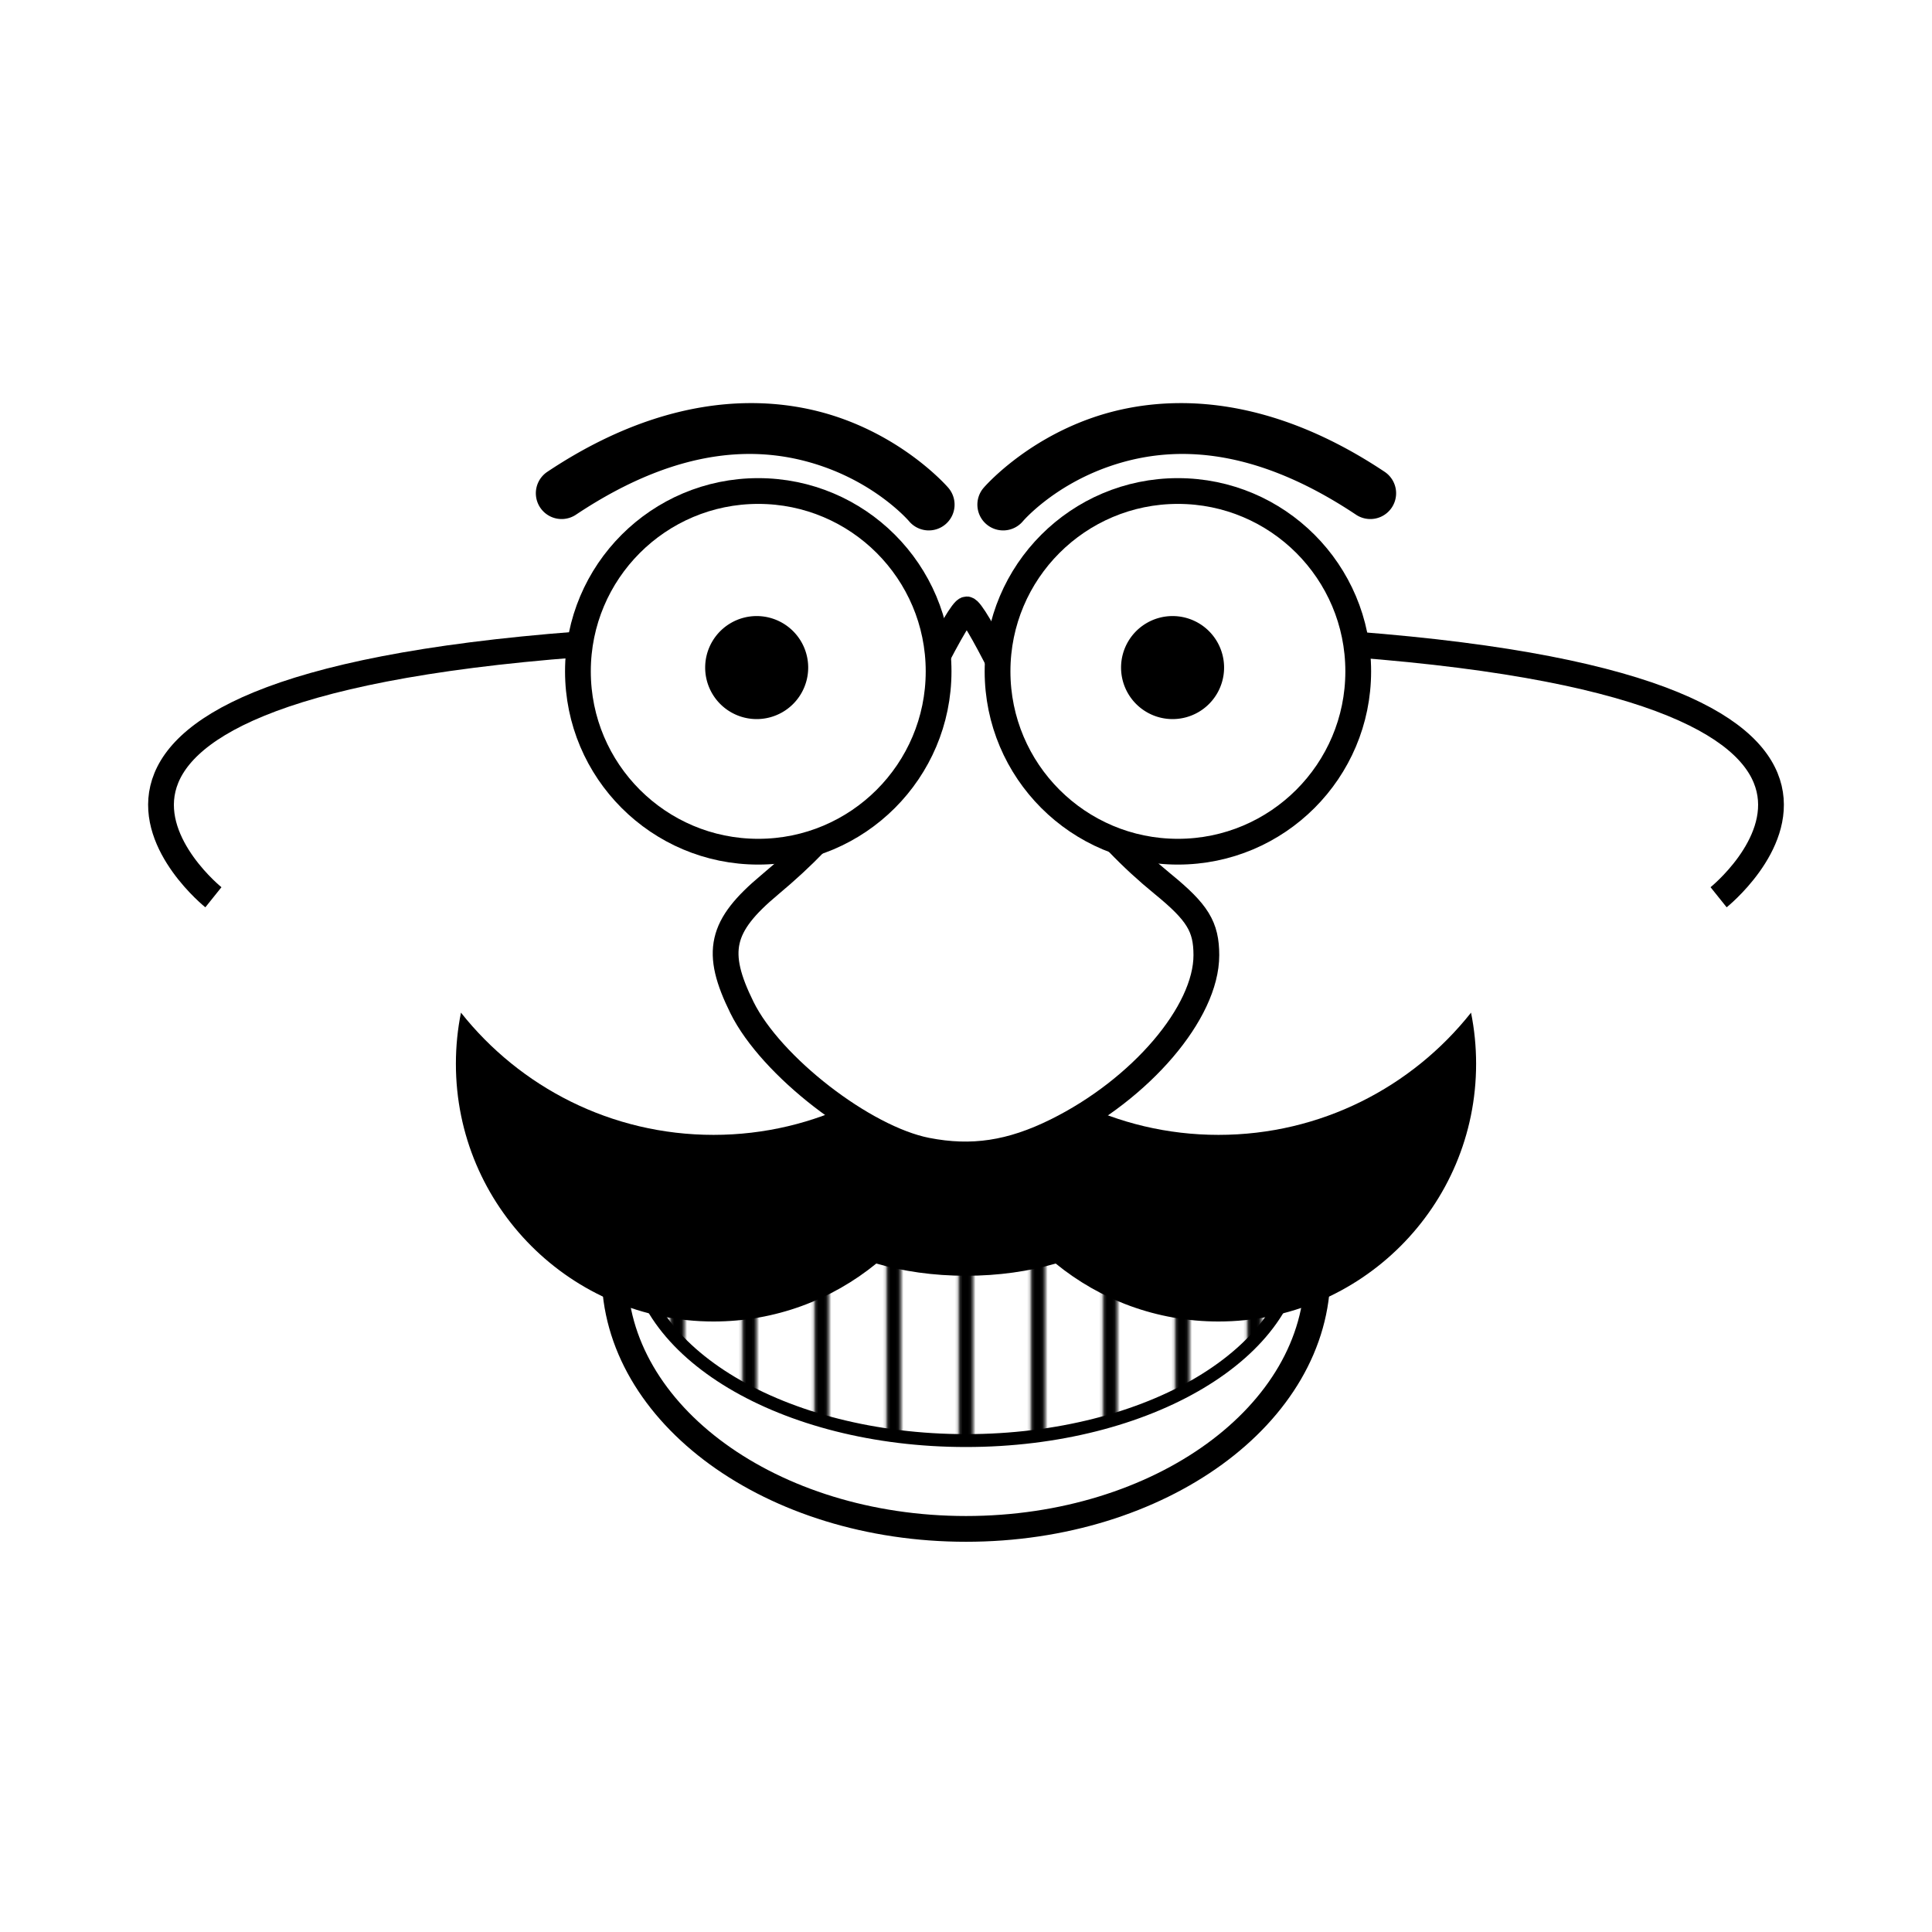 <svg:svg xmlns:dc="http://purl.org/dc/elements/1.1/" xmlns:ns1="http://www.inkscape.org/namespaces/inkscape" xmlns:ns2="http://www.w3.org/1999/xlink" xmlns:ns4="http://creativecommons.org/ns#" xmlns:rdf="http://www.w3.org/1999/02/22-rdf-syntax-ns#" xmlns:svg="http://www.w3.org/2000/svg" height="749.914" id="svg2" version="1.1" viewBox="-57.476 -156.467 749.914 749.914" width="749.914" ns1:version="0.91 r13725">
  <svg:title id="title5423">Silly Face 02</svg:title>
  <svg:defs id="defs4">
    <svg:pattern id="pattern5325" patternTransform="matrix(1 0 0 1.25 107.97 471.5)" ns2:href="#pattern5322" />
    <svg:pattern id="pattern5322" patternTransform="translate(78.775 157.1)" ns2:href="#pattern5309" />
    <svg:pattern id="pattern5312" patternTransform="matrix(2.749 0 0 1 -0 -0)" ns2:href="#pattern5307" />
    <svg:pattern id="pattern5307" patternTransform="matrix(2.749 0 0 1 78.775 157.1)" ns2:href="#pattern5271" />
    <svg:pattern height="129.25" id="pattern5271" patternTransform="translate(92.875 156.31)" patternUnits="userSpaceOnUse" width="10">
      <svg:g id="g5267" transform="translate(-92.875 -156.31)">
        <svg:path d="m92.875 156.31v129.25h10v-129.25h-10z" id="path5254" style="block-progression:tb;text-indent:0;color:#000000;text-transform:none;fill:#ffffff" />
        <svg:path d="m96.875 156.31v129.25h2v-129.25h-2z" id="path5246" style="block-progression:tb;text-indent:0;color:#000000;text-transform:none;fill:#000000" />
      </svg:g>
    </svg:pattern>
    <svg:pattern height="129.25" id="pattern5309" patternTransform="translate(78.775 157.1)" patternUnits="userSpaceOnUse" width="27.494">
      <svg:rect height="129.25" id="rect5276" style="fill:url(#pattern5312)" width="27.494" x="0" y="0" />
    </svg:pattern>
  </svg:defs>
  <svg:g id="layer1" transform="translate(-54.567 -290.63)">
    <svg:g id="g5408">
      <svg:g id="g5373" transform="translate(54.275 115.26)">
        <svg:path d="m454.17 510.9c0.022 0.742 0.034 1.486 0.034 2.232 0 54.796-61.083 99.217-136.43 99.217-75.349 0-136.43-44.421-136.43-99.217 0-0.746 0.011-1.49 0.034-2.232" id="path5334" style="stroke:#000000;stroke-width:10;fill:#ffffff" />
        <svg:path d="m189.23 499.51c-0.022 0.582-0.031 1.173-0.031 1.758 0 42.411 57.553 76.8 128.56 76.8 71.01 0 128.59-34.39 128.59-76.8 0-0.585-0.009-1.176-0.031-1.758h-257.09z" id="path5318" style="stroke-linejoin:round;fill-rule:evenodd;stroke:#000000;stroke-linecap:round;stroke-width:5;fill:url(#pattern5325)" />
        <svg:path d="m121.74 411.97c-1.295 6.422-1.969 13.072-1.969 19.875 0 55.228 44.772 100 100 100 23.973 0 45.961-8.436 63.188-22.5 10.29 3.017 22.157 4.75 34.812 4.75s24.522-1.733 34.812-4.75c17.226 14.064 39.214 22.5 63.188 22.5 55.228 0 100-44.772 100-100 0-6.803-0.674-13.453-1.969-19.875-22.896 28.891-58.304 47.438-98.031 47.438-39.68 0-75.039-18.511-97.938-47.344-0.006-0.032-0.025-0.062-0.031-0.094-0.009 0.011-0.022 0.02-0.031 0.031-0.009-0.011-0.022-0.02-0.031-0.031-0.006 0.032-0.025 0.062-0.031 0.094-22.899 28.833-58.258 47.344-97.938 47.344-39.727 0-75.135-18.546-98.031-47.438z" id="path2989" style="fill-rule:evenodd;fill:#000000" />
        <svg:path d="m302.51 465.48c-24.332-4.771-60.476-32.752-71.705-55.511-10.66-21.605-8.391-31.622 10.79-47.643 26.005-21.721 42.07-43.186 62.474-83.479 7.367-14.548 12.659-23.409 13.983-23.415 1.335-0.006 6.554 8.781 13.984 23.548 19.675 39.101 37.498 62.93 62.111 83.042 13.554 11.075 16.911 16.558 16.922 27.633 0.022 22.213-25.37 51.971-58.222 68.234-17.674 8.75-32.798 11.03-50.339 7.591z" id="path3785" style="fill-rule:evenodd;stroke:#000000;stroke-width:10;fill:#ffffff" />
        <svg:g id="g5351" transform="translate(32.858 128.57)">
          <svg:path d="m204.28 80.924c-38.66 0-70 31.34-70 70s31.34 70 70 70 70-31.34 70-70-31.34-70-70-70zm162.88 0c-38.66 0-70 31.34-70 70s31.34 70 70 70 70-31.34 70-70-31.34-70-70-70z" id="path5336" style="fill-rule:evenodd;stroke:#000000;stroke-width:10;fill:#ffffff" />
          <svg:g id="g5347">
            <svg:path d="m134.51 140.46c-241.24 18.42-141.72 98.15-141.72 98.15" id="path5343" style="stroke:#000000;stroke-width:10;fill:none" />
            <svg:path d="m435.32 140.46c241.24 18.419 141.72 98.145 141.72 98.145" id="path5345" style="stroke:#000000;stroke-width:10;fill:none" />
          </svg:g>
        </svg:g>
        <svg:path d="m151.43 123.06a16.429 16.429 0 1 1 -32.858 0 16.429 16.429 0 1 1 32.858 0z" id="path5369" style="fill-rule:evenodd;fill:#000000" transform="matrix(1.217 0 0 1.217 72.229 128.26)" />
        <svg:path d="m151.43 123.06a16.429 16.429 0 1 1 -32.858 0 16.429 16.429 0 1 1 32.858 0z" id="path5371" style="fill-rule:evenodd;fill:#000000" transform="matrix(1.217 0 0 1.217 233.66 128.26)" />
      </svg:g>
      <svg:path d="m287.23 290.64c-22.33 0.286-48.702 7.332-77.688 26.656a10.006 10.006 0 1 0 11.094 16.656c42.064-28.042 73.595-26.39 95.594-18.812 21.999 7.577 33.719 21.344 33.719 21.344a10.008 10.008 0 1 0 15.219 -13s-15.279-17.906-42.406-27.25c-10.173-3.504-22.133-5.766-35.531-5.594zm167.12 0c-12.391 0.12-23.494 2.309-33.031 5.594-27.127 9.344-42.406 27.25-42.406 27.25a10.008 10.008 0 1 0 15.219 13s11.72-13.766 33.719-21.344c21.999-7.577 53.53-9.23 95.594 18.812a10.006 10.006 0 1 0 11.094 -16.656c-28.986-19.324-55.357-26.37-77.688-26.656-0.837-0.011-1.674-0.008-2.5 0z" id="path5394" style="block-progression:tb;text-indent:0;color:#000000;text-transform:none;fill:#000000" />
    </svg:g>
  </svg:g>
</svg:svg>